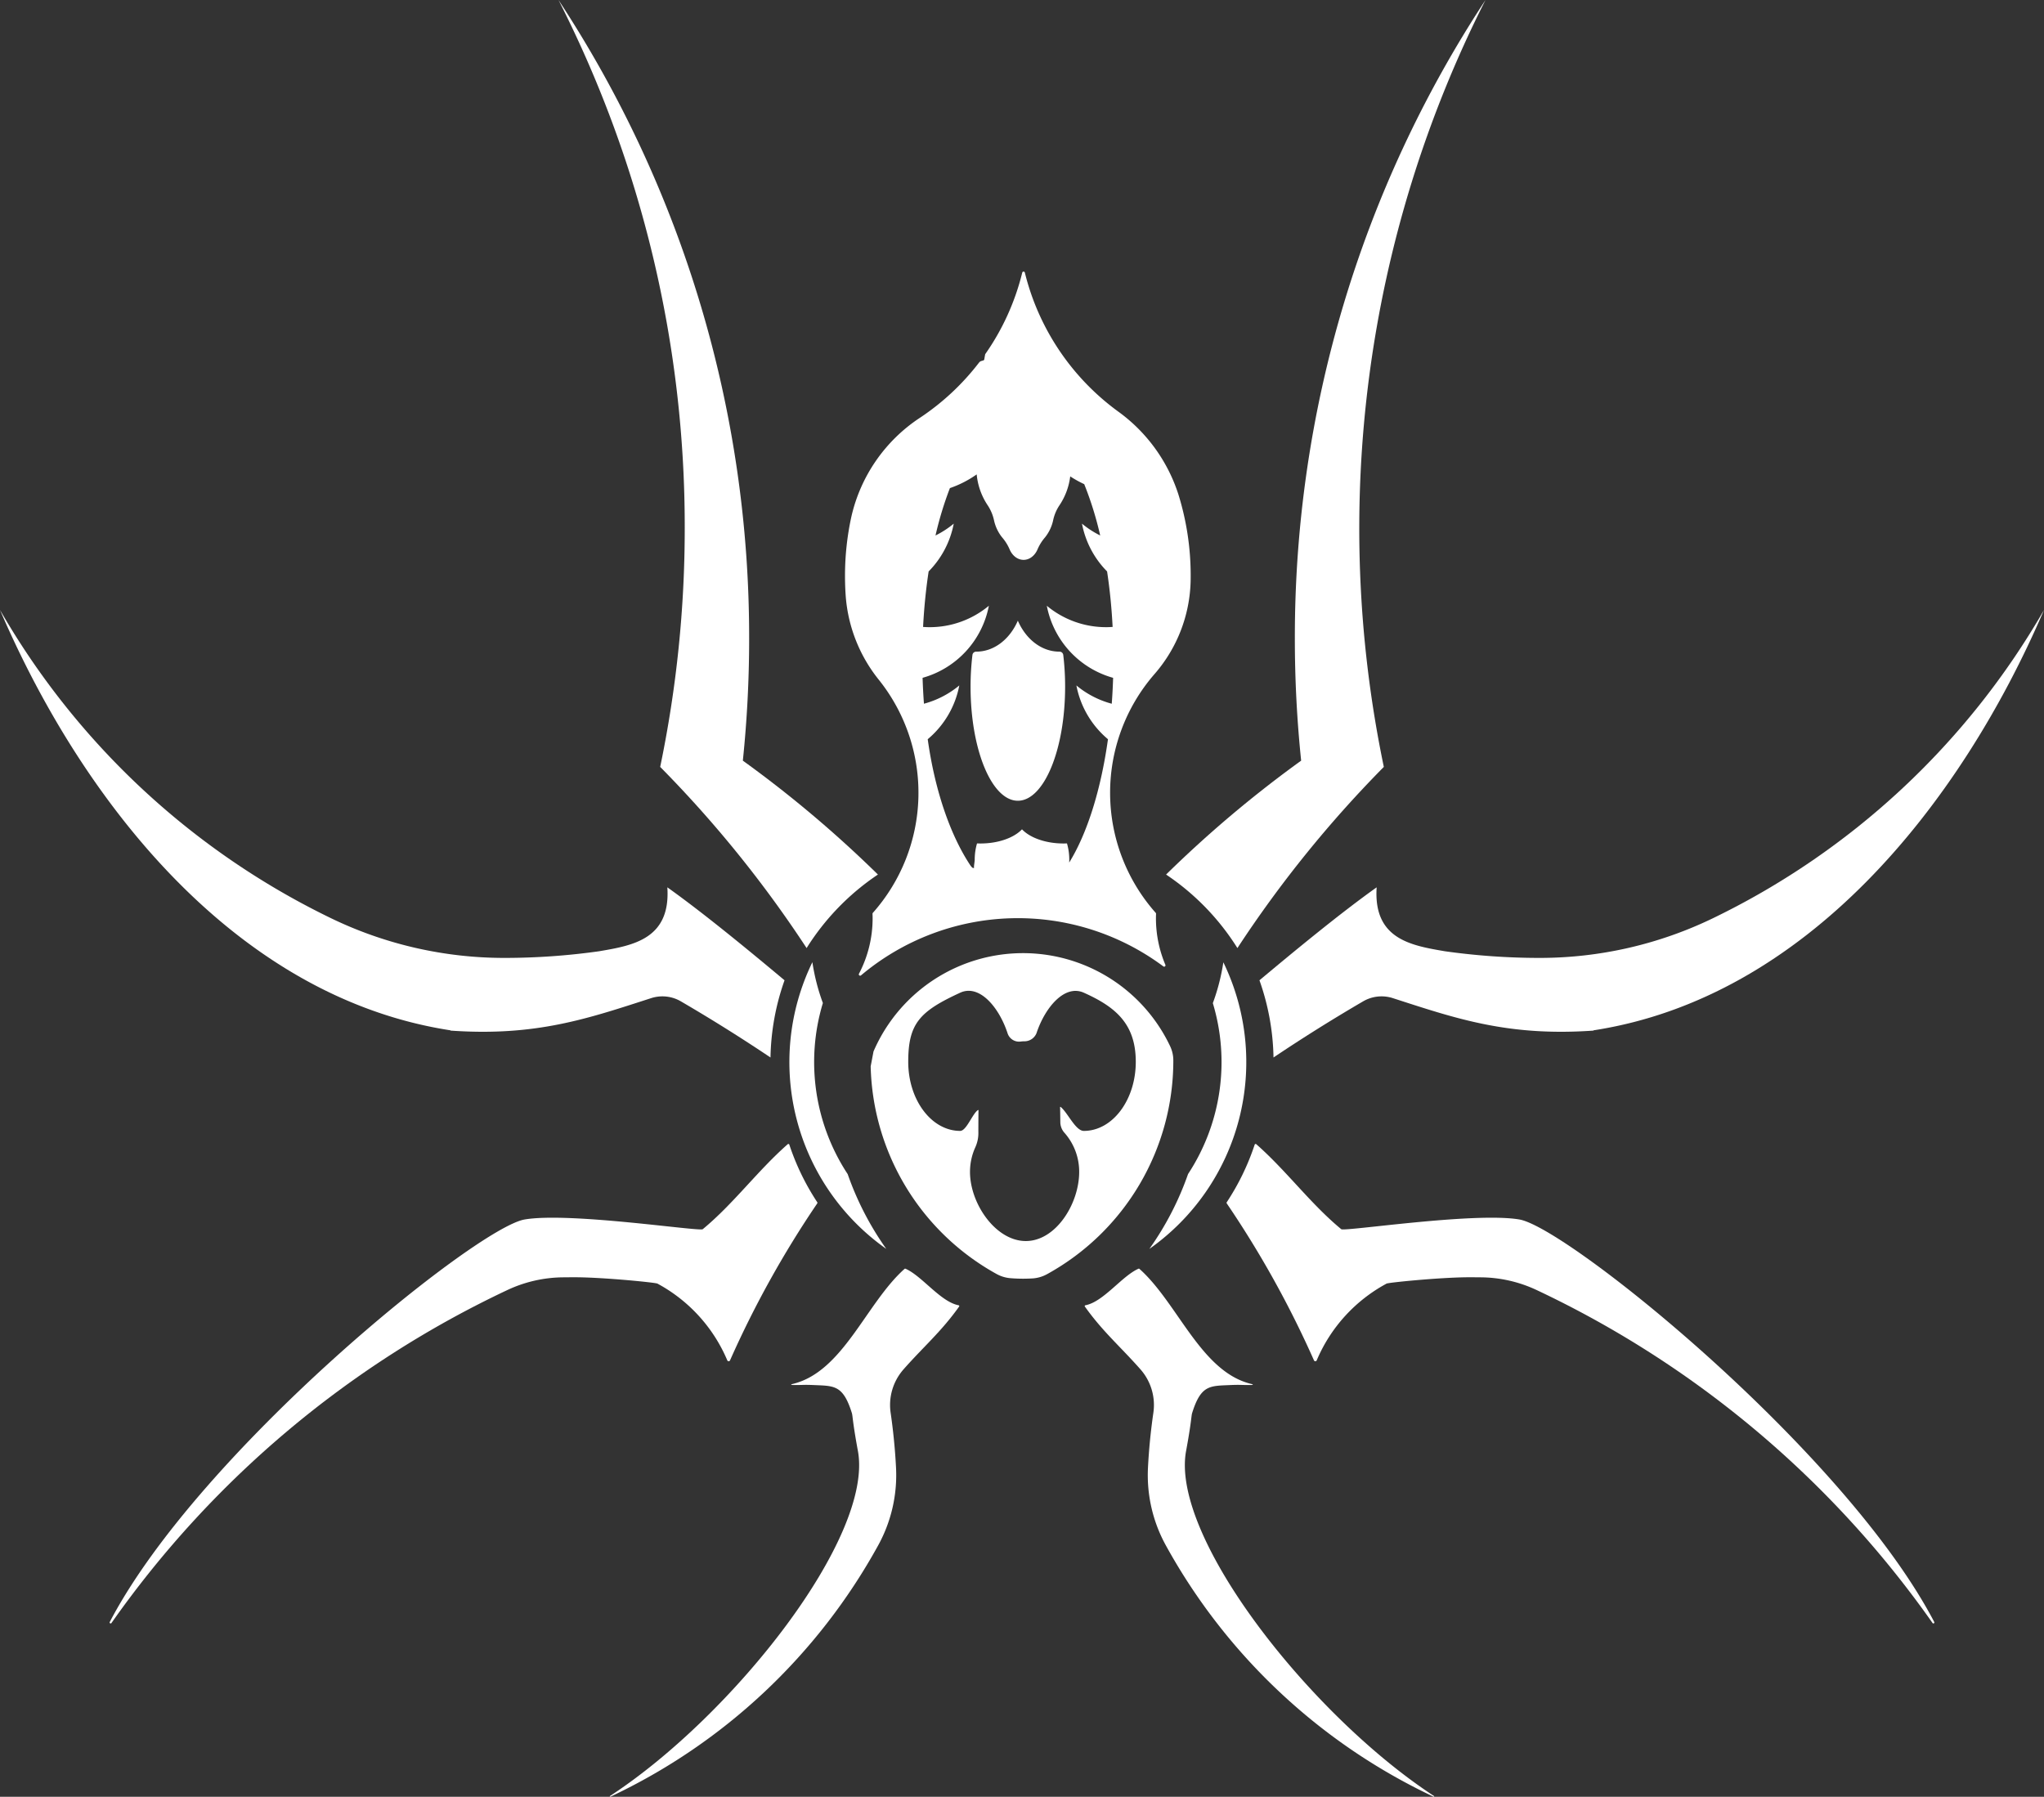 <svg xmlns="http://www.w3.org/2000/svg" viewBox="0 0 983.561 864.635"><rect x="0" y="0" width="983.561" height="864.635" fill="#333333" stroke="none"/><defs><style>.cls-1{fill:#fff;}</style></defs><title>svgWhite.svg</title><g id="Calque_2" data-name="Calque 2"><g id="Corps"><path class="cls-1" d="M407.9,565.01a98.164,98.164,0,0,1-11.937-82.335,99.319,99.319,0,0,1-5.05-19.656,109.975,109.975,0,0,0,35.558,137.968A144.556,144.556,0,0,1,407.9,565.01Z"/><path class="cls-1" d="M588.67,463.07a99.318,99.318,0,0,1-5.061,19.652,98.165,98.165,0,0,1-11.924,82.248A144.532,144.532,0,0,1,553.068,601a109.975,109.975,0,0,0,35.6-137.93Z"/><path class="cls-1" d="M563.076,503.48a78.349,78.349,0,0,0-142.748,2.5l-1.364,7.157a117.308,117.308,0,0,0,60.491,99.88,16.612,16.612,0,0,0,6.708,2.064c2.013.163,4.047.251,6.1.251q2.308,0,4.584-.136a16.584,16.584,0,0,0,7.024-2.066,117.3,117.3,0,0,0,60.726-102.8h0A16,16,0,0,0,563.076,503.48Zm-41.548,40.73c-4.016,0-7.808-8.9-11.171-11.547a.16.16,0,0,0-.255.137c.05,1.158.089,4.555.118,7.158a7.781,7.781,0,0,0,1.946,5.114,28.24,28.24,0,0,1,7.13,18.89c0,15.239-11.175,33.248-25.682,33.248S466.76,579.2,466.76,563.962a28.608,28.608,0,0,1,2.5-11.743,16.54,16.54,0,0,0,1.53-7.179c-.007-.276-.01-.552-.01-.83,0-.664.024-8.209.061-9.9a.16.16,0,0,0-.242-.144c-2.671,1.757-5.554,10.043-8.562,10.043-13.809,0-25-14.887-25-33.25s5.417-24.25,25-33.25c9.243-4.248,18.689,7,22.785,19.47a5.809,5.809,0,0,0,6.195,4.044,14.967,14.967,0,0,1,2.015-.135h.046a6.261,6.261,0,0,0,5.685-3.916c4.077-12.327,13.5-23.618,22.769-19.463,15.137,6.788,25,14.886,25,33.25S535.337,544.21,521.528,544.21Z"/></g><g id="Calque_3" data-name="Calque 3"><path class="cls-1" d="M509.78,313.582c-8.635,0-16.146-6.027-20-14.906-3.853,8.879-11.364,14.906-20,14.906h-.016a1.806,1.806,0,0,0-1.829,1.563,128.219,128.219,0,0,0-.905,15.312c0,30.307,10.186,54.875,22.75,54.875s22.75-24.568,22.75-54.875a128.467,128.467,0,0,0-.9-15.312,1.807,1.807,0,0,0-1.83-1.563Z"/><path class="cls-1" d="M556.234,441.837c0-.707.023-1.409.05-2.11a.63.63,0,0,0-.159-.442,87.047,87.047,0,0,1-.676-114.807,70.572,70.572,0,0,0,17.483-45.311c.01-.674.015-1.334.015-2a131.048,131.048,0,0,0-5.883-39.156A79.018,79.018,0,0,0,538,197.993a117.448,117.448,0,0,1-44.849-66.806.642.642,0,0,0-1.25,0,116.782,116.782,0,0,1-17.758,39.154.615.615,0,0,0-.1.239q-.213,1.166-.419,2.352a.654.654,0,0,1-.459.516l-.944.276a2.163,2.163,0,0,0-1.115.763,117.988,117.988,0,0,1-28.322,26.479,77.6,77.6,0,0,0-33.172,47.949,132.922,132.922,0,0,0-3,28.254q0,5,.36,9.89a72.941,72.941,0,0,0,16.045,40.225,87.05,87.05,0,0,1-3.008,112,.625.625,0,0,0-.16.442c.028.7.05,1.4.05,2.11a57.414,57.414,0,0,1-6.56,26.735.638.638,0,0,0,.972.793A117.217,117.217,0,0,1,559.8,465.047a.638.638,0,0,0,.975-.756A57.451,57.451,0,0,1,556.234,441.837Zm-41.745-26.756c.025-.484.041-.972.041-1.463a27.444,27.444,0,0,0-1.112-7.756c-.541.023-1.086.038-1.638.038-8.635,0-16.146-2.757-20-6.818-3.853,4.061-11.365,6.818-20,6.818-.55,0-1.095-.015-1.636-.037a27.432,27.432,0,0,0-1.114,7.755c0,1.148-.468,3.018-.333,4.126l-.7-.129a6,6,0,0,1-.963-1.033c-9.223-13.8-16.994-34.909-20.622-60.858a44.644,44.644,0,0,0,15.2-25.883,44.556,44.556,0,0,1-17.012,8.8q-.457-6.124-.66-12.461A44.725,44.725,0,0,0,475.838,291.5,44.481,44.481,0,0,1,447.3,301.809c-1.049,0-2.086-.049-3.117-.12.477-9.293,1.384-18.237,2.673-26.708a44.563,44.563,0,0,0,12.077-22.994,44.754,44.754,0,0,1-8.777,5.7,167.486,167.486,0,0,1,6.934-22.8,51.108,51.108,0,0,0,12.888-6.6,32.18,32.18,0,0,0,5.3,14.886,21.052,21.052,0,0,1,3.049,7.269,19.86,19.86,0,0,0,3.891,8.162,21.889,21.889,0,0,1,3.519,5.564c1.255,3.111,3.825,5.246,6.8,5.246s5.544-2.135,6.8-5.246a21.912,21.912,0,0,1,3.519-5.565,19.886,19.886,0,0,0,3.919-8.284,20.65,20.65,0,0,1,3.055-7.2,31.972,31.972,0,0,0,5.156-13.879,51.285,51.285,0,0,0,6.735,3.742,164.008,164.008,0,0,1,7.687,24.695,44.807,44.807,0,0,1-8.77-5.694,44.569,44.569,0,0,0,12.084,23c1.288,8.467,2.189,17.414,2.666,26.7-1.031.071-2.067.12-3.116.12A44.484,44.484,0,0,1,503.722,291.5a44.727,44.727,0,0,0,31.906,34.686q-.2,6.331-.658,12.461a44.539,44.539,0,0,1-17.013-8.8,44.643,44.643,0,0,0,15.193,25.88C529.7,380.391,523.061,401.225,514.489,415.081Z"/><path class="cls-1" d="M268.751,0a558.044,558.044,0,0,1,91.734,307.437,566.952,566.952,0,0,1-3.032,58.6,563.688,563.688,0,0,1,65,54.81,117.949,117.949,0,0,0-34.321,35.379,563.351,563.351,0,0,0-70.455-87.178,563.02,563.02,0,0,0,11.813-115A558.29,558.29,0,0,0,268.751,0Z"/><path class="cls-1" d="M159.245,441.84a191.391,191.391,0,0,0,82.981,19.123h.456a325.974,325.974,0,0,0,45.657-3.211C304.385,455,322.789,452,321.122,427c17.42,12.361,40.044,31.048,56.394,44.73a117,117,0,0,0-6.759,37.147q-21.1-14.164-43.13-27.012a17.636,17.636,0,0,0-14.309-1.539c-30.452,9.834-55.363,18.507-96.521,15.614-.052,0-.013-.117-.056-.146-.021-.014-.049.006-.074,0C114.643,480.027,40.49,387.772,0,293.524A369.507,369.507,0,0,0,159.245,441.84Z"/><path class="cls-1" d="M252.455,586.832c21.754-3.684,84.188,5.922,85.7,4.676,14.878-12.287,26.392-28.169,40.9-40.9a.475.475,0,0,1,.763.211,116.835,116.835,0,0,0,13.451,27.73.47.47,0,0,1,0,.524,483.2,483.2,0,0,0-41.983,75.551.718.718,0,0,1-1.324-.018,75.22,75.22,0,0,0-33.506-36.856c.355-.461-26.108-3.11-39.917-3.11q-2.99,0-5.969.038a64.229,64.229,0,0,0-26.518,6.154A485.965,485.965,0,0,0,53.635,781.018a.478.478,0,0,1-.814-.5C95.861,698.288,229.205,590.77,252.455,586.832Z"/><path class="cls-1" d="M409.924,680.021c-4.213-13.551-8.511-13.068-18.082-13.494-5.711-.253-5.141.042-10.507-.051-.527-.009-1.061-.219-.062-.454,24.415-5.736,35.425-38.886,54.014-55.437a.388.388,0,0,1,.412-.065c7.947,3.46,16.886,15.968,25.583,17.6a.393.393,0,0,1,.25.615c-8.673,12.171-16.935,19.09-26.817,30.287a25.955,25.955,0,0,0-6.133,20.931q1.377,9.494,2.127,19.2.268,3.511.448,7.008a70.1,70.1,0,0,1-8.529,37.391A286.187,286.187,0,0,1,293.7,864.615a.194.194,0,0,1-.187-.339c59.095-38.6,126.987-124.6,119.3-166.089C410.222,684.176,410.341,681.365,409.924,680.021Z"/><path class="cls-1" d="M714.81,0a558.053,558.053,0,0,0-91.735,307.437,566.951,566.951,0,0,0,3.033,58.6,563.688,563.688,0,0,0-64.995,54.81,117.961,117.961,0,0,1,34.321,35.379,563.351,563.351,0,0,1,70.455-87.178A562.876,562.876,0,0,1,714.81,0Z"/></g><g id="Calque_6" data-name="Calque 6"><path class="cls-1" d="M824.316,441.84a191.4,191.4,0,0,1-82.982,19.123h-.455a325.988,325.988,0,0,1-45.658-3.211C679.175,455,660.772,452,662.439,427c-17.421,12.361-40.044,31.048-56.394,44.73a117,117,0,0,1,6.759,37.147q21.1-14.164,43.13-27.012a17.636,17.636,0,0,1,14.309-1.539c30.452,9.834,55.363,18.507,96.521,15.614.052,0,.013-.117.056-.146.021-.014.049.006.074,0,102.024-15.769,176.177-108.024,216.667-202.272A369.507,369.507,0,0,1,824.316,441.84Z"/><path class="cls-1" d="M731.106,586.832c-21.755-3.684-84.188,5.922-85.7,4.676-14.879-12.287-26.392-28.169-40.9-40.9a.475.475,0,0,0-.763.211,116.874,116.874,0,0,1-13.451,27.73.468.468,0,0,0,0,.524,483.2,483.2,0,0,1,41.983,75.551.718.718,0,0,0,1.324-.018,75.22,75.22,0,0,1,33.506-36.856c-.355-.461,26.108-3.11,39.917-3.11q2.989,0,5.969.038a64.229,64.229,0,0,1,26.518,6.154A485.965,485.965,0,0,1,929.926,781.018a.478.478,0,0,0,.814-.5C887.7,698.288,754.356,590.77,731.106,586.832Z"/><path class="cls-1" d="M573.637,680.021c4.212-13.551,8.51-13.068,18.082-13.494,5.711-.253,5.141.042,10.507-.051.527-.009,1.061-.219.062-.454-24.415-5.736-35.425-38.886-54.014-55.437a.388.388,0,0,0-.412-.065c-7.947,3.46-16.886,15.968-25.584,17.6a.393.393,0,0,0-.249.615c8.673,12.171,16.935,19.09,26.817,30.287a25.959,25.959,0,0,1,6.133,20.931q-1.377,9.494-2.127,19.2-.269,3.511-.448,7.008a70.1,70.1,0,0,0,8.528,37.391A286.194,286.194,0,0,0,689.858,864.615a.194.194,0,0,0,.187-.339c-59.1-38.6-126.987-124.6-119.3-166.089C573.339,684.176,573.22,681.365,573.637,680.021Z"/></g></g></svg>